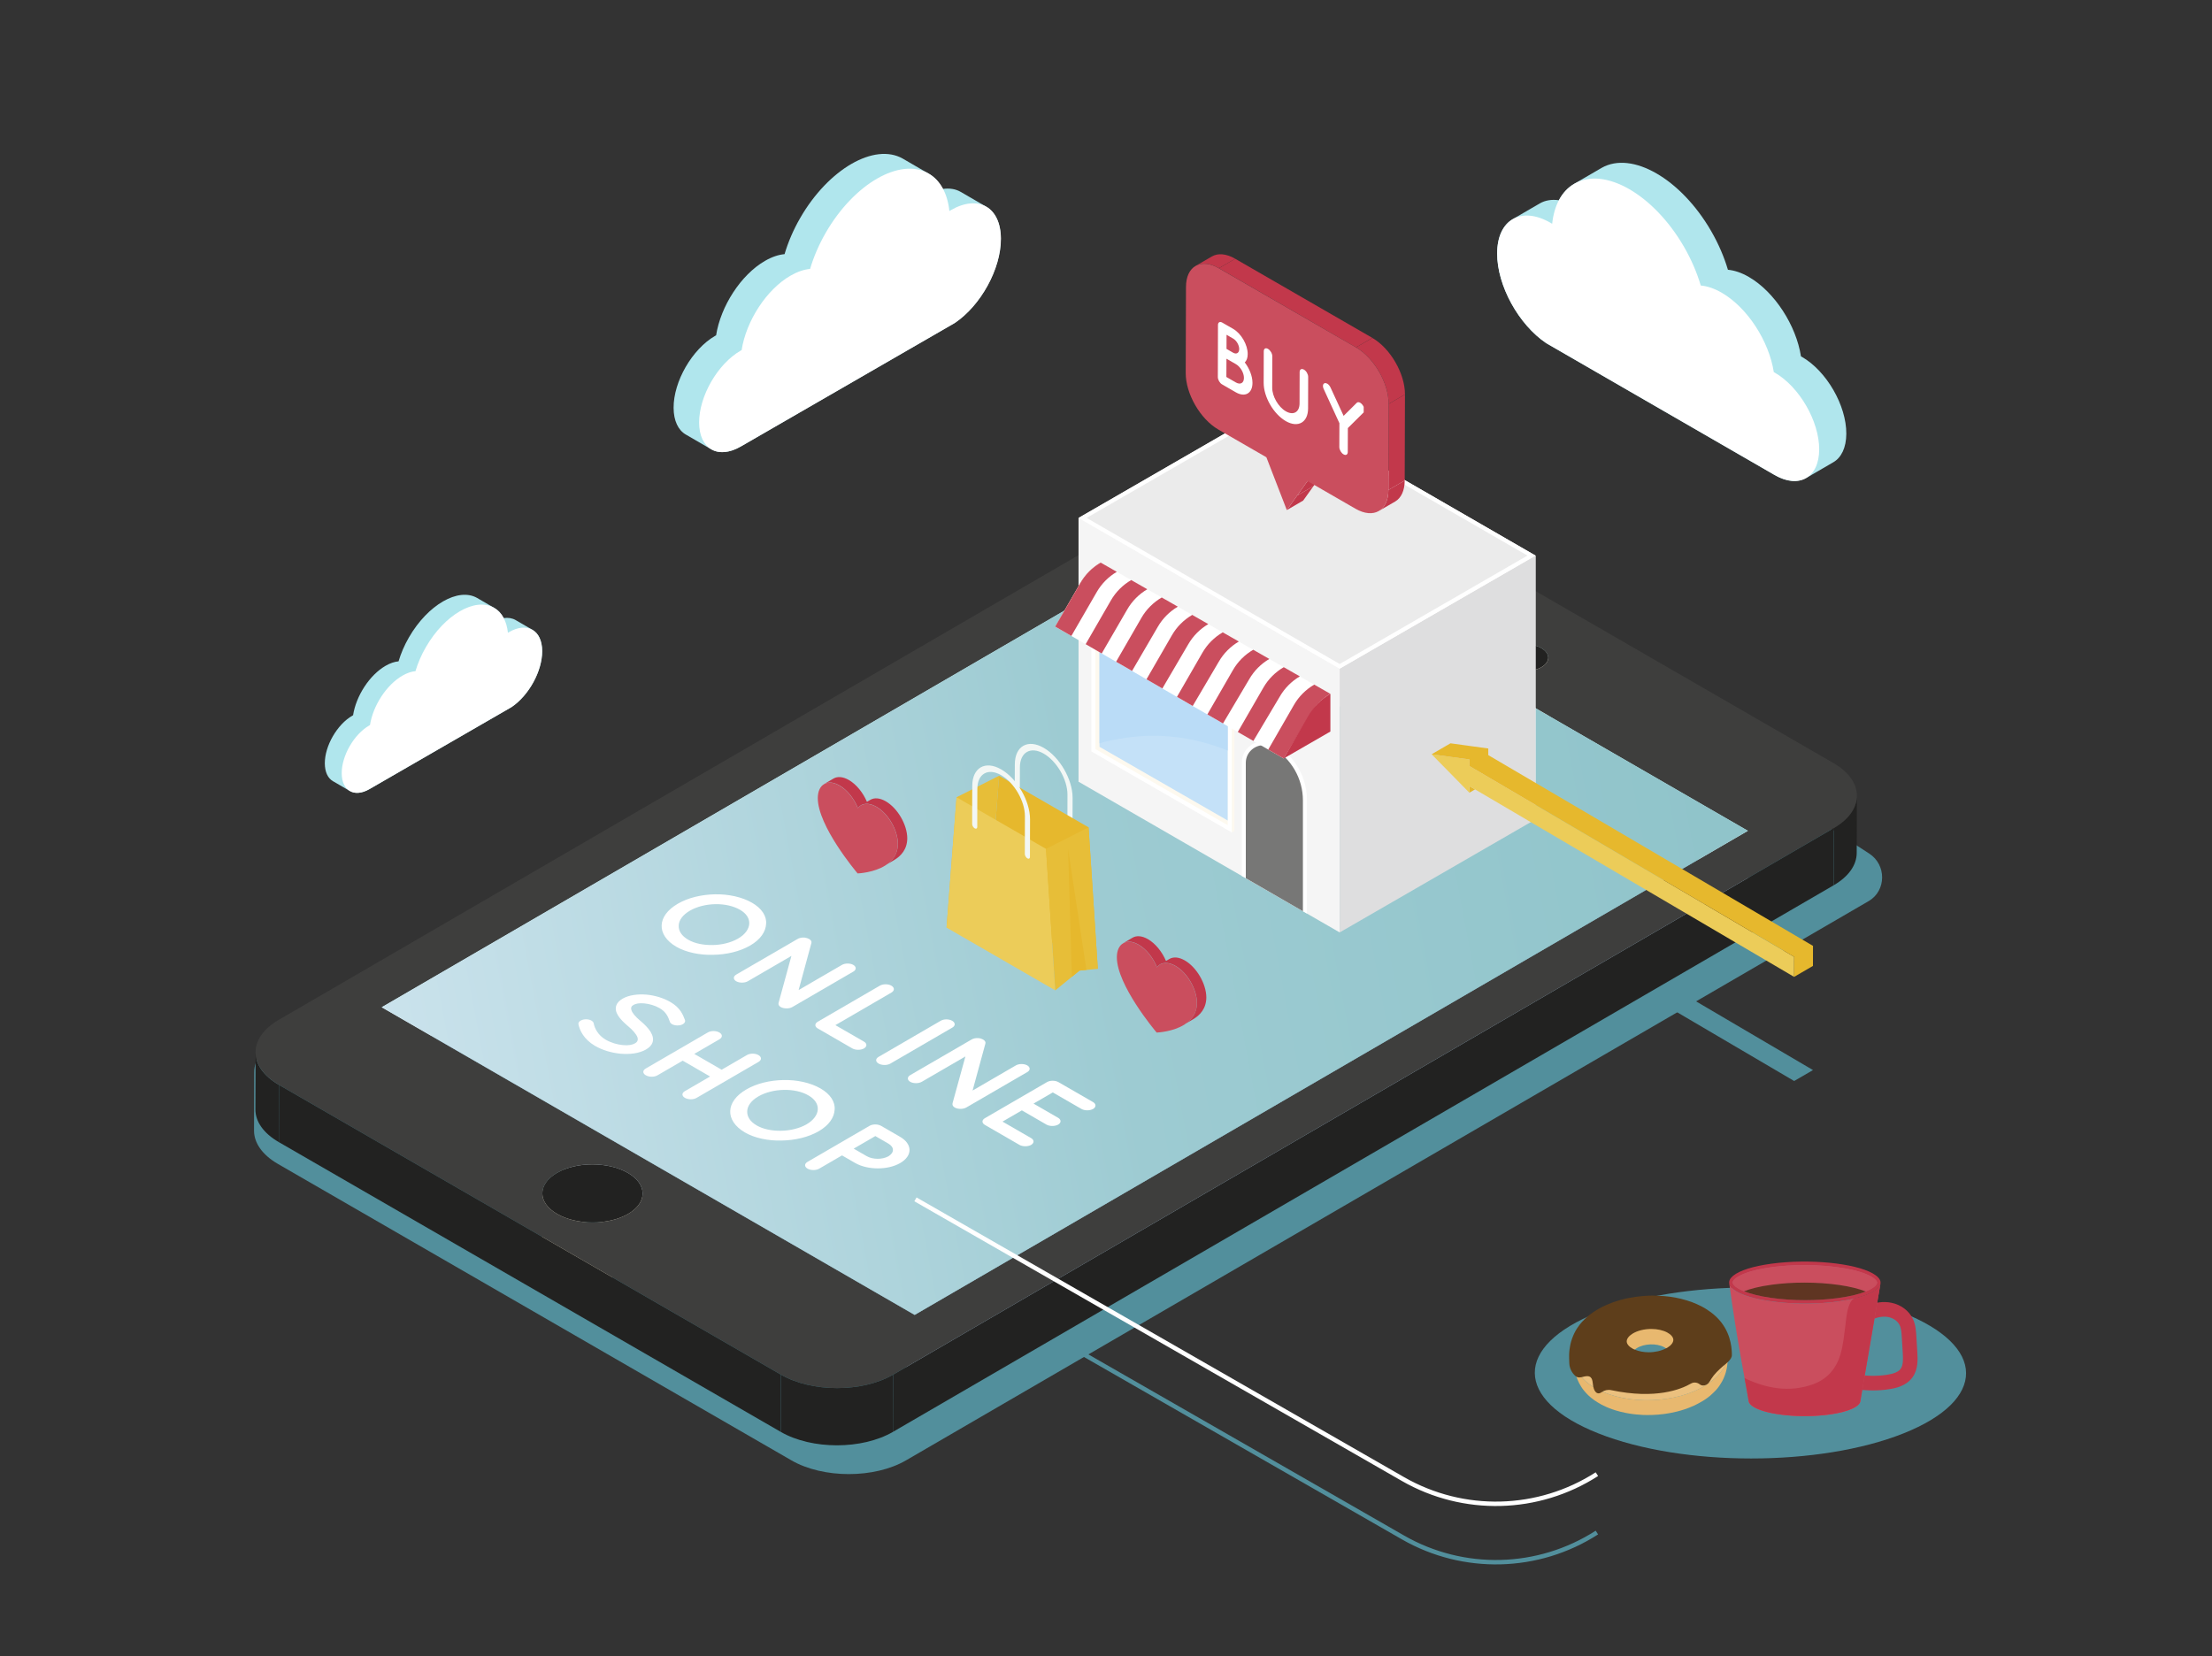 <?xml version="1.0" encoding="utf-8"?>
<!-- Generator: Adobe Illustrator 24.2.3, SVG Export Plug-In . SVG Version: 6.00 Build 0)  -->
<svg version="1.1" xmlns="http://www.w3.org/2000/svg" xmlns:xlink="http://www.w3.org/1999/xlink" x="0px" y="0px"
	 viewBox="0 0 500 374.48" style="enable-background:new 0 0 500 374.48;" xml:space="preserve">
<rect x="0" y="0" width="500" height="374.48" fill="#333333" stroke="none"/>
<style type="text/css">
	.st0{fill:#528F9C;}
	.st1{fill:#C2384B;}
	.st2{enable-background:new    ;}
	.st3{fill:#CC607C;}
	.st4{fill:#C45470;}
	.st5{fill:#CA4E5E;}
	.st6{fill:#5F3522;}
	.st7{fill:none;}
	.st8{fill:#E8B86F;}
	.st9{fill:#EBC07E;}
	.st10{fill:#5E3E1B;}
	.st11{fill:none;stroke:#528F9C;stroke-miterlimit:10;}
	.st12{fill:#B0E6ED;}
	.st13{fill:#FFFFFF;}
	.st14{fill:#FDF8EC;}
	.st15{fill:#FBF3D8;}
	.st16{fill:#222221;}
	.st17{fill:#B9DAF3;}
	.st18{fill:#3E3E3D;}
	.st19{fill:url(#SVGID_1_);}
	.st20{fill:#F2F7F5;}
	.st21{fill:#E7BE38;}
	.st22{fill:#E6B82D;}
	.st23{fill:#ECCC59;}
	.st24{fill:#FAF9FA;}
	.st25{fill:#FDFBFB;}
	.st26{fill:#F5F5F5;}
	.st27{fill:#DEDEDF;}
	.st28{fill:#EBEBEB;}
	.st29{fill:#FDF9EF;}
	.st30{fill:#C4E1F8;}
	.st31{fill:#BADCF7;}
	.st32{fill:#E8BEBA;}
	.st33{fill:#777776;}
	.st34{fill:#C63A30;}
	.st35{fill:none;stroke:#FFFFFF;stroke-miterlimit:10;}
</style>
<g id="OBJECTS">
	<g>
		<g>
			<g>
				<g>
					<path class="st0" d="M430.24,324.08c18.97-7.55,18.89-19.78-0.21-27.33c-19.1-7.55-49.97-7.55-68.94,0l0,0
						c-18.97,7.55-18.87,19.79,0.23,27.33l0,0C380.41,331.63,411.27,331.63,430.24,324.08L430.24,324.08z"/>
					<g>
						<g>
							<g>
								<path class="st1" d="M423.36,314.36c-1.37,0-2.74-0.11-4.1-0.34l0.54-3.26c2.21,0.37,4.45,0.39,6.66,0.07
									c1.64-0.24,2.68-0.68,3.17-1.37c0.58-0.81,0.55-2.14,0.47-3.55l-0.22-3.59c-0.06-0.96-0.12-1.95-0.47-2.7
									c-0.43-0.9-1.4-1.61-2.53-1.84c-1.1-0.23-2.39-0.04-3.64,0.52l-1.36-3.01c1.91-0.86,3.86-1.12,5.66-0.75
									c2.16,0.44,3.98,1.81,4.85,3.66c0.63,1.32,0.71,2.76,0.78,3.91l0.22,3.59c0.09,1.54,0.24,3.86-1.09,5.69
									c-1.39,1.93-3.73,2.47-5.37,2.7C425.75,314.28,424.56,314.36,423.36,314.36z"/>
							</g>
							<g>
								<g class="st2">
									<g>
										<path class="st3" d="M419.23,315.13c3.07,1.75,0.48,3.84-5.78,4.68c-6.26,0.84-13.83,0.11-16.9-1.63
											c-3.07-1.74-0.48-3.84,5.78-4.68C408.59,312.66,416.16,313.39,419.23,315.13z"/>
									</g>
									<g>
										<path class="st1" d="M423.33,287.91c4.16,2.36,0.65,5.2-7.83,6.34s-18.73,0.15-22.89-2.21c-4.16-2.36-0.65-5.2,7.83-6.34
											C408.93,284.56,419.18,285.55,423.33,287.91z"/>
										<path class="st4" d="M408.09,293.94c-6.4,0-12.33-1.01-15.09-2.58c-0.94-0.53-1.42-1.08-1.34-1.51
											c0.15-0.77,2.2-2.47,8.88-3.37c2.3-0.31,4.76-0.47,7.31-0.47c6.4,0,12.33,1.01,15.09,2.58c0.94,0.53,1.42,1.08,1.34,1.51
											c-0.15,0.77-2.2,2.47-8.89,3.37C413.1,293.79,410.64,293.94,408.09,293.94z"/>
										<g>
											<path class="st5" d="M407.86,289.98c5.58,0,10.8,0.77,13.87,2.01c1.78-0.71,2.47-1.44,2.56-1.88
												c0.08-0.43-0.41-0.98-1.34-1.51c-2.76-1.57-8.68-2.58-15.09-2.58c-2.55,0-5.01,0.16-7.31,0.47
												c-6.69,0.9-8.74,2.6-8.88,3.37c-0.08,0.43,0.41,0.98,1.34,1.51c0.35,0.2,0.76,0.39,1.22,0.58
												c1.38-0.55,3.41-1.1,6.33-1.49C402.85,290.14,405.31,289.98,407.86,289.98z"/>
											<path class="st6" d="M415.4,293.48c2.92-0.39,4.95-0.94,6.33-1.49c-3.08-1.24-8.29-2.01-13.87-2.01
												c-2.55,0-5.01,0.16-7.31,0.47c-2.92,0.39-4.95,0.94-6.33,1.49c3.08,1.24,8.29,2.01,13.87,2.01
												C410.64,293.94,413.1,293.79,415.4,293.48z"/>
										</g>
									</g>
									<g>
										<path class="st5" d="M395.26,316.73c-0.42-2.78-2.64-13.53-4.39-26.65c0.09,0.66,0.63,1.33,1.74,1.96
											c4.16,2.36,14.41,3.35,22.89,2.21c5.91-0.79,9.4-2.41,9.57-4.12l-4.56,26.64c-0.13,1.26-2.71,2.46-7.07,3.04
											c-6.26,0.84-13.83,0.11-16.9-1.63C395.72,317.72,395.31,317.22,395.26,316.73z"/>
									</g>
									<g>
										<path class="st1" d="M418.92,293.65c-1.44,1.2-1.58,4.51-1.8,6.12c-0.28,2.07-0.47,4.17-1.03,6.18
											c-0.91,3.32-2.94,5.79-6.21,6.99c-5.36,1.97-10.69,0.96-15.54-1.37c0.45,2.45,0.78,4.24,0.92,5.16
											c0.05,0.49,0.46,0.98,1.29,1.45c3.07,1.75,10.64,2.48,16.9,1.63c4.36-0.59,6.94-1.78,7.07-3.04l4.56-26.64
											C424.94,291.48,422.74,292.77,418.92,293.65z"/>
									</g>
								</g>
							</g>
						</g>
						<g>
							<g>
								<g>
									<path class="st7" d="M368.6,305.81c0,0,0.01,0,0.01,0.01c0-0.01,0-0.02-0.01-0.03C368.6,305.76,368.6,305.77,368.6,305.81z
										"/>
									<path class="st7" d="M369.95,304.81c-0.53,0.33-0.89,0.72-1.08,1.13c2.44,1.16,6.08,1.01,8.41-0.34
										c-0.21-0.38-0.59-0.73-1.13-1.02C374.41,303.65,371.63,303.76,369.95,304.81z"/>
									<path class="st8" d="M368.6,305.78c0,0.01,0,0.02,0.01,0.03c0.01,0,0.01,0.01,0.02,0.01c0.08,0.04,0.17,0.08,0.25,0.12
										c0.19-0.41,0.54-0.79,1.08-1.13c1.68-1.06,4.46-1.16,6.21-0.23c0.54,0.29,0.92,0.64,1.13,1.02
										c0.06-0.04,0.13-0.07,0.2-0.11c2.4-1.51,2.34-3.81-0.16-5.14c-2.5-1.33-6.46-1.18-8.86,0.33c-2.39,1.5-2.33,3.79,0.13,5.12
										C368.6,305.77,368.6,305.76,368.6,305.78z"/>
									<path class="st8" d="M363.04,318.07c1.06,0.47,1.98,0.75,2.15,0.8c0.69,0.2,1.23,0.36,2.29,0.57
										c1.27,0.25,2.38,0.35,2.39,0.35c1.38,0.11,1.79,0.14,2.45,0.13c0.37-0.01,0.86,0,1.23-0.02c0.37-0.01,0.86-0.05,1.23-0.07
										c0.37-0.02,0.86-0.09,1.23-0.13c0.24-0.03,2.44-0.28,4.78-1.07c0.59-0.2,1.32-0.46,2.25-0.89c0.6-0.28,1.37-0.72,1.94-1.05
										l0,0c0.84-0.52,1.38-0.97,1.56-1.12c0.41-0.34,0.91-0.84,1.29-1.23c0.26-0.26,0.56-0.66,0.77-0.96
										c0.23-0.33,0.51-0.79,0.71-1.15c0.42-0.76,0.78-1.79,0.91-2.42c0.11-0.5,0.2-0.9,0.26-1.58c0.06-0.63,0.05-1.05,0.04-1.59
										c0.03,0.65-0.06,1.3-0.24,1.95c0.19-0.65,0.27-1.3,0.24-1.95l-0.03-0.85c0.1,2.59-1.51,5.26-4.87,7.36
										c-6.66,4.18-17.68,4.59-24.59,0.91c-3.44-1.83-5.21-4.32-5.31-6.88l0.03,0.85c0.08,2,0.62,3.36,0.8,3.81
										c0.21,0.54,0.5,1.1,0.86,1.67c0.37,0.6,0.78,1.06,1.05,1.37c0.62,0.72,1.74,1.63,2.66,2.17
										C361.78,317.45,362.17,317.68,363.04,318.07z"/>
									<path class="st9" d="M384.14,309.04c5.95-3.73,5.77-9.43-0.4-12.71c-6.17-3.28-15.99-2.92-21.93,0.82
										c-5.94,3.73-5.77,9.42,0.4,12.71C368.37,313.13,378.2,312.77,384.14,309.04z M368.46,300.69c2.4-1.51,6.37-1.66,8.86-0.33
										c2.49,1.33,2.56,3.63,0.16,5.14c-0.06,0.04-0.13,0.07-0.2,0.11c-2.34,1.35-5.98,1.5-8.41,0.34
										c-0.08-0.04-0.17-0.08-0.25-0.12c-0.01,0-0.01-0.01-0.02-0.01c0,0-0.01,0-0.01-0.01
										C366.13,304.47,366.07,302.19,368.46,300.69z"/>
									<path class="st9" d="M361.04,314.07c6.91,3.68,17.92,3.27,24.59-0.91c3.36-2.11,4.97-4.77,4.87-7.36
										c-0.06-1.12-0.26-4.54-3.23-7.39c-0.8-0.77-1.41-1.17-2.12-1.63c-0.57-0.37-1.14-0.64-1.93-1.01
										c-1.21-0.57-3.28-1.18-4.45-1.38c-1.33-0.23-1.73-0.3-2.39-0.35c-0.37-0.03-0.85-0.08-1.22-0.09
										c-1.64-0.05-1.64-0.05-2.47-0.02c-1.46,0.05-3.7,0.26-6.05,0.91c-2.44,0.68-4,1.51-4.42,1.75
										c-0.54,0.31-1.27,0.72-1.76,1.1c-0.23,0.17-0.54,0.39-0.76,0.58c-0.4,0.36-0.94,0.84-1.3,1.25
										c-0.66,0.74-1.49,1.82-2.08,3.51c-0.29,0.84-0.42,1.55-0.51,2.19c-0.11,0.75-0.09,1.49-0.08,1.97
										C355.83,309.75,357.61,312.25,361.04,314.07z M361.81,297.15c5.95-3.73,15.77-4.1,21.93-0.82
										c6.16,3.28,6.34,8.97,0.4,12.71c-5.94,3.73-15.77,4.1-21.93,0.81C356.04,306.57,355.87,300.88,361.81,297.15z"/>
								</g>
							</g>
							<path class="st10" d="M391.46,305.74c-0.07-1.22-0.28-4.94-3.54-8.05c-0.87-0.83-1.55-1.27-2.27-1.74
								c-0.63-0.41-1.26-0.71-2.05-1.08c-1.33-0.63-3.48-1.25-4.7-1.46c-1.32-0.23-1.76-0.31-2.49-0.36l-0.37-0.03
								c-0.3-0.03-0.63-0.05-0.9-0.06c-0.93-0.03-1.34-0.04-1.67-0.04c-0.27,0-0.48,0.01-0.86,0.02c-1.52,0.06-3.84,0.27-6.28,0.95
								c-2.55,0.71-4.2,1.59-4.65,1.84c-0.56,0.32-1.32,0.75-1.87,1.17l-0.21,0.15c-0.21,0.16-0.44,0.32-0.61,0.48
								c-0.5,0.44-1.01,0.91-1.39,1.33c-0.72,0.81-1.63,1.99-2.27,3.84c-0.32,0.92-0.46,1.68-0.55,2.37
								c-0.12,0.84-0.1,1.65-0.09,2.16l0.03,0.85c0,0.07,0.01,0.15,0.01,0.22c0.06,1.09,0.59,2.12,1.41,2.82
								c0.82,0.7,1.79-0.04,2.7,0.01c1.26,0.07,1.11,1.38,1.29,2.31c0.12,0.65,0.54,1.74,1.38,1.56c0.19-0.04,0.35-0.13,0.51-0.24
								c0.63-0.45,1.4-0.63,2.16-0.47c10.1,2.14,15.82-0.2,18.03-1.48c0.64-0.38,1.44-0.29,2.02,0.18c0,0,0,0,0.01,0.01
								c0.6,0.47,1.5,0.21,1.96-0.32c0.24-0.27,0.41-0.6,0.6-0.91c0.7-1.12,1.67-2.03,2.66-2.89c0.67-0.57,2.06-1.54,2.01-2.54
								C391.48,306.35,391.46,305.76,391.46,305.74z M368.99,301.54c1.1-0.69,2.66-1.08,4.27-1.08c1.36,0,2.63,0.28,3.59,0.79
								c0.86,0.46,1.37,1.06,1.39,1.64c0.02,0.59-0.45,1.24-1.28,1.76l-0.17,0.1c-0.07,0.04-0.15,0.07-0.22,0.1
								c-1.06,0.56-2.45,0.88-3.89,0.88c-1.16,0-2.26-0.22-3.16-0.6c-0.07-0.03-0.15-0.05-0.22-0.09l-0.19-0.09l-0.05-0.03
								c-0.85-0.46-1.34-1.05-1.36-1.63C367.69,302.7,368.16,302.06,368.99,301.54z"/>
						</g>
					</g>
				</g>
				<g>
					<g>
						<path class="st0" d="M280.28,108.53L62.79,234.92c-3.56,2.07-5.33,4.77-5.33,7.48c0-0.01,0-0.02,0-0.03l-0.04,13.23
							c-0.01,2.73,1.8,5.47,5.42,7.56l116.04,67c7.18,4.15,18.8,4.15,25.93,0L422.3,203.78c0.04-0.02,0.07-0.04,0.11-0.06
							c4.01-2.37,4.02-8.19,0.12-10.73C397.26,176.53,286.6,104.86,280.28,108.53z"/>
						<g>
							<polygon class="st0" points="336.41,198.79 336.41,197.3 332.14,196.72 327.87,196.13 323.6,198.61 327.88,199.19 
								332.15,199.78 332.15,201.27 405.55,244.4 409.81,241.93 							"/>
						</g>
						<path class="st11" d="M206.93,284.36l110.21,63.24c13.67,7.84,30.57,7.41,43.82-1.11v0"/>
					</g>
					<g>
						<g>
							<g>
								<path class="st12" d="M407.33,80.7c-0.08-0.05-0.16-0.08-0.24-0.13c-1.08-6.98-5.95-14.59-11.79-17.96
									c-1.67-0.97-3.27-1.49-4.72-1.62c-0.85-2.87-2.11-5.84-3.79-8.75c-3.41-5.9-7.88-10.45-12.36-13.03
									c-4.48-2.59-8.96-3.21-12.39-1.26l-6.14,3.57c-1.5,0.86-2.67,2.14-3.52,3.75c-1.63-0.23-3.1,0.01-4.31,0.71l-6.14,3.57
									c0.01,0,0.01-0.01,0.02-0.01c-2.18,1.25-3.53,3.93-3.54,7.75c-0.02,7.3,4.87,16.11,11.1,20.3l51.6,29.79
									c2.97,1.71,5.63,1.76,7.48,0.47c-0.11,0.08-0.21,0.16-0.33,0.23l6.14-3.57c1.81-1.05,2.93-3.28,2.94-6.46
									C417.37,91.68,412.88,83.9,407.33,80.7z"/>
								<path class="st13" d="M368.29,42.77c4.48,2.59,8.95,7.13,12.36,13.03c1.68,2.91,2.94,5.88,3.79,8.75
									c1.45,0.13,3.05,0.66,4.72,1.62c5.85,3.38,10.71,10.98,11.79,17.96c0.08,0.05,0.16,0.08,0.24,0.13
									c5.55,3.21,10.04,10.98,10.02,17.36c-0.02,6.39-4.54,8.96-10.09,5.76l-51.6-29.79c-6.23-4.2-11.12-13-11.1-20.3
									c0.02-7.66,5.44-10.75,12.1-6.9c0.11,0.06,0.22,0.15,0.33,0.21c0.44-4.13,2.12-7.42,5.05-9.08
									C359.33,39.56,363.81,40.19,368.29,42.77z"/>
							</g>
							<g>
								<path class="st12" d="M79.66,161.79c0.05-0.03,0.1-0.05,0.15-0.08c0.67-4.35,3.7-9.08,7.34-11.18
									c1.04-0.6,2.04-0.93,2.94-1.01c0.53-1.79,1.31-3.63,2.36-5.44c2.12-3.67,4.9-6.5,7.69-8.11c2.79-1.61,5.58-2,7.71-0.78
									l3.82,2.22c0.94,0.53,1.66,1.33,2.19,2.33c1.01-0.14,1.93,0.01,2.68,0.44l3.82,2.22c0,0-0.01,0-0.01-0.01
									c1.36,0.78,2.2,2.45,2.2,4.82c0.01,4.54-3.03,10.02-6.91,12.64L83.52,178.4c-1.85,1.07-3.5,1.1-4.65,0.29
									c0.07,0.05,0.13,0.1,0.2,0.14l-3.82-2.22c-1.12-0.65-1.82-2.04-1.83-4.02C73.41,168.63,76.2,163.79,79.66,161.79z"/>
								<path class="st13" d="M103.96,138.19c-2.79,1.61-5.57,4.44-7.69,8.11c-1.05,1.81-1.83,3.66-2.36,5.44
									c-0.9,0.08-1.9,0.41-2.94,1.01c-3.64,2.1-6.67,6.83-7.34,11.18c-0.05,0.03-0.1,0.05-0.15,0.08
									c-3.46,1.99-6.25,6.84-6.24,10.81c0.01,3.97,2.82,5.58,6.28,3.58l32.12-18.54c3.88-2.61,6.92-8.09,6.91-12.64
									c-0.01-4.77-3.39-6.69-7.53-4.29c-0.07,0.04-0.14,0.09-0.21,0.13c-0.27-2.57-1.32-4.61-3.14-5.65
									C109.53,136.19,106.74,136.58,103.96,138.19z"/>
							</g>
							<g>
								<path class="st12" d="M161.65,75.93c0.08-0.05,0.15-0.07,0.22-0.12c1.02-6.54,5.57-13.67,11.05-16.83
									c1.57-0.91,3.07-1.4,4.42-1.52c0.8-2.69,1.97-5.47,3.55-8.2c3.19-5.53,7.39-9.79,11.58-12.21c4.2-2.42,8.4-3.01,11.61-1.18
									l5.75,3.34c1.41,0.8,2.5,2.01,3.3,3.51c1.53-0.22,2.9,0.01,4.04,0.67l5.75,3.34c-0.01,0-0.01-0.01-0.02-0.01
									c2.04,1.17,3.31,3.69,3.32,7.26c0.02,6.84-4.57,15.09-10.4,19.03l-48.36,27.92c-2.78,1.61-5.28,1.65-7.01,0.44
									c0.1,0.07,0.2,0.15,0.31,0.21l-5.75-3.34c-1.69-0.98-2.74-3.08-2.75-6.05C152.24,86.23,156.45,78.94,161.65,75.93z"/>
								<path class="st13" d="M198.24,40.39c-4.2,2.42-8.39,6.69-11.58,12.21c-1.57,2.73-2.75,5.51-3.55,8.2
									c-1.36,0.12-2.85,0.62-4.42,1.52c-5.48,3.16-10.04,10.29-11.05,16.83c-0.08,0.05-0.15,0.07-0.22,0.12
									c-5.2,3-9.41,10.29-9.39,16.27c0.02,5.98,4.25,8.4,9.46,5.39l48.36-27.92c5.84-3.93,10.42-12.19,10.4-19.03
									c-0.02-7.18-5.1-10.07-11.34-6.46c-0.1,0.06-0.21,0.14-0.31,0.2c-0.41-3.87-1.98-6.95-4.73-8.51
									C206.64,37.38,202.44,37.97,198.24,40.39z"/>
							</g>
						</g>
						<g>
							<g>
								<g>
									<g class="st2">
										<g>
											<path class="st14" d="M340.95,146.52c-0.01,3.28-0.02,6.55-0.03,9.83C340.94,153.07,340.94,149.8,340.95,146.52
												L340.95,146.52z"/>
										</g>
										<g>
											<path class="st14" d="M340.92,159.46c-1.02,0.59-1.53,1.37-1.53,2.14l0.04-12.94c0-0.78,0.51-1.55,1.53-2.14
												C340.94,150.83,340.93,155.15,340.92,159.46c0.01-4.32,0.04-8.63,0.04-12.94c2.05-1.19,5.39-1.19,7.45,0l-0.04,12.94
												C346.3,158.27,342.97,158.27,340.92,159.46z"/>
										</g>
										<g>
											<path class="st14" d="M349.93,161.64c0-0.79-0.52-1.57-1.56-2.18l0.04-12.94c1.04,0.6,1.56,1.39,1.56,2.18
												C349.95,152.58,349.94,157.75,349.93,161.64z"/>
										</g>
										<g>
											<path class="st15" d="M349.97,148.7l-0.04,12.94c0,0.78-0.51,1.55-1.53,2.14c-2.05,1.19-5.39,1.19-7.46,0
												c-1.04-0.6-1.56-1.39-1.56-2.17l0.04-12.94c0,0.79,0.52,1.57,1.56,2.17c2.07,1.19,5.4,1.19,7.46,0
												C349.45,150.25,349.96,149.47,349.97,148.7z"/>
										</g>
										<g>
											<path class="st16" d="M348.41,146.52c2.07,1.19,2.08,3.12,0.02,4.32c-2.05,1.19-5.39,1.19-7.46,0
												c-2.07-1.19-2.08-3.12-0.02-4.32C343.01,145.33,346.34,145.33,348.41,146.52z"/>
										</g>
										<g>
											<path class="st16" d="M419.73,179.92l-0.04,12.94c-0.01,2.64-1.74,5.28-5.21,7.29l0.04-12.94
												C417.99,185.2,419.72,182.56,419.73,179.92z"/>
										</g>
										<g>
											<polygon class="st14" points="395.1,187.83 395.06,200.76 274.58,131.2 274.62,118.27 											"/>
										</g>
										<g>
											<polygon class="st14" points="274.62,118.27 274.58,131.2 86.23,240.66 86.27,227.72 											"/>
										</g>
										<g>
											<path class="st16" d="M57.73,250.83l0.04-12.94c-0.01,2.67,1.76,5.35,5.3,7.39l-0.04,12.94
												C59.49,256.18,57.72,253.5,57.73,250.83z"/>
										</g>
										<g>
											<polygon class="st17" points="206.75,297.28 206.71,310.22 86.23,240.66 86.27,227.72 											"/>
										</g>
										<g>
											<path class="st14" d="M125.84,278.11c-2.19,1.27-3.29,2.94-3.29,4.61l0.04-12.94c0.01-1.67,1.1-3.34,3.29-4.61
												C125.86,269.48,125.85,273.79,125.84,278.11c0.01-4.32,0.03-8.63,0.04-12.94c4.41-2.56,11.6-2.56,16.04,0
												c-0.01,4.31-0.02,8.63-0.03,12.94c0.01-4.31,0.02-8.62,0.04-12.94c2.23,1.29,3.35,2.99,3.34,4.68l-0.04,12.94
												c0.01-1.69-1.11-3.39-3.34-4.68C137.44,275.55,130.25,275.55,125.84,278.11z"/>
										</g>
										<g>
											<path class="st15" d="M145.26,269.85l-0.04,12.94c0,1.67-1.1,3.34-3.29,4.61c-4.41,2.56-11.6,2.56-16.04,0
												c-2.23-1.29-3.35-2.99-3.34-4.68l0.04-12.94c0,1.69,1.11,3.39,3.34,4.68c4.44,2.56,11.63,2.56,16.04,0
												C144.16,273.19,145.26,271.52,145.26,269.85z"/>
										</g>
										<g>
											<polygon class="st17" points="395.1,187.83 395.06,200.77 206.71,310.22 206.75,297.28 											"/>
										</g>
										<g>
											<path class="st18" d="M414.44,172.52c7.02,4.05,7.06,10.63,0.08,14.69L201.88,310.79c-6.98,4.05-18.33,4.05-25.36,0
												L63.06,245.28c-7.03-4.06-7.06-10.63-0.08-14.69l212.64-123.58c6.98-4.06,18.32-4.06,25.36,0L414.44,172.52z
												 M206.75,297.28L395.1,187.83l-120.48-69.56L86.27,227.72L206.75,297.28 M125.93,274.46c4.44,2.56,11.63,2.56,16.04,0
												c4.41-2.56,4.39-6.73-0.05-9.29c-4.44-2.56-11.63-2.56-16.04,0C121.47,267.73,121.49,271.9,125.93,274.46 M348.41,146.52
												c-2.07-1.19-5.4-1.19-7.46,0c-2.05,1.19-2.04,3.12,0.02,4.32c2.07,1.19,5.4,1.19,7.46,0
												C350.49,149.65,350.48,147.71,348.41,146.52"/>
										</g>
										<g>
											<path class="st16" d="M141.92,265.17c4.44,2.56,4.46,6.73,0.05,9.29s-11.6,2.56-16.04,0c-4.44-2.56-4.46-6.73-0.05-9.29
												C130.29,262.61,137.48,262.61,141.92,265.17z"/>
										</g>
										<g>
											<linearGradient id="SVGID_1_" gradientUnits="userSpaceOnUse" x1="56.609" y1="242.419" x2="407.275" y2="176.419">
												<stop  offset="0" style="stop-color:#FFFFFF"/>
												<stop  offset="0" style="stop-color:#D3E7F1"/>
												<stop  offset="0.547" style="stop-color:#9DCBD2"/>
												<stop  offset="1" style="stop-color:#8EC3C9"/>
											</linearGradient>
											<polygon class="st19" points="395.1,187.83 206.75,297.28 86.27,227.72 274.62,118.27 											"/>
										</g>
										<g>
											<polygon class="st16" points="414.52,187.21 414.48,200.15 201.84,323.73 201.88,310.79 											"/>
										</g>
										<g>
											<polygon class="st16" points="176.52,310.79 176.48,323.73 63.03,258.22 63.06,245.28 											"/>
										</g>
										<g>
											<path class="st16" d="M201.88,310.79l-0.04,12.94c-6.98,4.05-18.33,4.05-25.36,0l0.04-12.94
												C183.54,314.84,194.9,314.84,201.88,310.79z"/>
										</g>
									</g>
								</g>
								<g>
									<path class="st7" d="M153.42,209.25c-0.06,1.21,0.64,2.35,2.16,3.23c1.44,0.83,3.42,1.23,5.49,1.19
										c2-0.03,4.15-0.52,5.76-1.46c1.61-0.94,2.47-2.18,2.53-3.35c0.07-1.2-0.66-2.33-2.09-3.16c-1.53-0.88-3.48-1.3-5.56-1.26
										c-2.04,0.03-4.17,0.54-5.78,1.48C154.31,206.85,153.44,208.08,153.42,209.25z"/>
									<path class="st7" d="M171.08,254.46c1.44,0.83,3.42,1.23,5.49,1.19c2.01-0.03,4.15-0.53,5.76-1.46
										c1.62-0.94,2.47-2.18,2.53-3.36c0.07-1.2-0.66-2.33-2.09-3.16c-1.53-0.88-3.48-1.3-5.56-1.26
										c-2.05,0.03-4.17,0.54-5.79,1.48c-1.61,0.94-2.48,2.17-2.51,3.34C168.85,252.43,169.54,253.58,171.08,254.46z"/>
									<path class="st7" d="M200.8,258.55l-2.94-1.7l-4.89,2.84l2.94,1.7c1.39,0.8,3.56,0.79,4.91,0.03
										C202.17,260.6,202.19,259.35,200.8,258.55z"/>
									<path class="st13" d="M153.2,204.33c-2.35,1.37-3.58,3.11-3.64,4.86c-0.09,1.74,1.03,3.54,3.32,4.86
										c2.2,1.27,5.31,1.91,8.26,1.82c3.02-0.04,6.07-0.73,8.43-2.1c2.35-1.37,3.51-3.12,3.6-4.89c0.16-1.73-0.97-3.51-3.18-4.78
										c-2.29-1.32-5.38-1.97-8.4-1.91C158.53,202.26,155.55,202.96,153.2,204.33z M167.27,205.69c1.44,0.83,2.16,1.96,2.09,3.16
										c-0.06,1.17-0.92,2.42-2.53,3.35c-1.62,0.94-3.76,1.44-5.76,1.46c-2.07,0.04-4.06-0.36-5.49-1.19
										c-1.53-0.88-2.23-2.03-2.16-3.23c0.02-1.17,0.9-2.4,2.51-3.34c1.61-0.94,3.73-1.45,5.78-1.48
										C163.79,204.39,165.74,204.81,167.27,205.69z"/>
									<path class="st13" d="M175.97,226.84c-0.04,0.31,0.12,0.62,0.51,0.84c0.72,0.41,1.91,0.41,2.62,0l13.81-8.03
										c0.69-0.4,0.68-1.09-0.03-1.5c-0.72-0.42-1.88-0.4-2.57,0l-9.79,5.69l2.89-10.64c0.1-0.34-0.11-0.67-0.52-0.91
										c-0.27-0.15-0.62-0.26-1.01-0.31c-0.62-0.06-1.25,0.08-1.62,0.33l-0.03,0.01l-13.81,8.02c-0.71,0.41-0.73,1.09,0.01,1.52
										c0.7,0.4,1.89,0.4,2.6-0.01l9.86-5.73L176,226.7L175.97,226.84z"/>
									<path class="st13" d="M201.49,222.85c-0.74-0.43-1.91-0.41-2.62,0L184.84,231c-0.71,0.41-0.73,1.09,0.01,1.52l0.03,0.01
										l0.04,0.03l7.75,4.48c0.7,0.4,1.91,0.41,2.62,0c0.74-0.43,0.71-1.13,0.02-1.53l-6.48-3.74l12.69-7.38
										C202.23,223.97,202.23,223.28,201.49,222.85z"/>
									<path class="st13" d="M198.6,240.46c0.71,0.41,1.91,0.44,2.65,0.01l14.02-8.15c0.74-0.43,0.68-1.12-0.03-1.53
										c-0.74-0.43-1.89-0.43-2.62,0l-14.02,8.15C197.86,239.37,197.86,240.03,198.6,240.46z"/>
									<path class="st13" d="M215.3,249.55c-0.05,0.3,0.12,0.62,0.5,0.84c0.72,0.42,1.91,0.41,2.62,0l13.81-8.02
										c0.69-0.4,0.69-1.09-0.03-1.5c-0.72-0.41-1.88-0.4-2.57,0l-9.79,5.69l2.9-10.63c0.1-0.34-0.11-0.67-0.52-0.91
										c-0.27-0.15-0.62-0.27-1.02-0.31c-0.62-0.06-1.24,0.08-1.61,0.33l-0.03,0.01l-13.81,8.02c-0.71,0.41-0.73,1.09,0.01,1.52
										c0.69,0.4,1.89,0.4,2.6-0.01l9.86-5.73l-2.9,10.55L215.3,249.55z"/>
									<path class="st13" d="M247.08,249.17l-7.75-4.47l-0.04-0.03l-0.03-0.01c-0.74-0.43-1.89-0.43-2.62,0l-14.02,8.15
										c-0.71,0.41-0.73,1.09,0.01,1.52h0.05l0.02,0.04l7.75,4.48c0.7,0.4,1.91,0.41,2.62,0c0.74-0.43,0.71-1.13,0.02-1.53
										l-6.48-3.74l4.37-2.54l5.57,3.22c0.72,0.41,1.91,0.41,2.65-0.01c0.69-0.4,0.71-1.11-0.01-1.52l-5.57-3.22l4.35-2.53
										l6.48,3.74c0.7,0.4,1.91,0.42,2.65-0.01h0C247.82,250.26,247.77,249.57,247.08,249.17z"/>
									<path class="st13" d="M134.5,236.46c1.7,0.98,3.75,1.58,5.78,1.77c2.05,0.19,4.22-0.07,5.74-0.95
										c0.74-0.43,1.24-0.96,1.44-1.5c0.33-0.83,0.09-1.68-0.42-2.53c-0.51-0.81-1.32-1.64-2.31-2.48l-0.05-0.03
										c-1.05-0.88-1.75-1.73-1.94-2.33c-0.1-0.31-0.1-0.56-0.02-0.73c0.07-0.18,0.21-0.32,0.49-0.49
										c0.49-0.29,1.29-0.44,2.41-0.34c1.12,0.1,2.41,0.46,3.48,1.08c1.46,0.84,1.93,1.94,2.33,3.11c0.07,0.2,0.24,0.37,0.47,0.51
										c0.4,0.23,0.99,0.34,1.58,0.27c0.94-0.1,1.52-0.64,1.36-1.18c-0.44-1.16-1.02-2.79-3.32-4.11
										c-1.55-0.9-3.46-1.48-5.39-1.66c-1.91-0.16-3.96,0.08-5.39,0.91c-0.72,0.42-1.19,0.91-1.4,1.46
										c-0.31,0.79-0.11,1.59,0.37,2.36c0.48,0.77,1.25,1.54,2.16,2.32l0.05,0.03c1.15,0.97,1.92,1.88,2.16,2.54
										c0.12,0.35,0.1,0.61,0.01,0.83c-0.1,0.22-0.25,0.39-0.55,0.56c-0.6,0.35-1.5,0.52-2.74,0.4c-1.24-0.11-2.68-0.52-3.87-1.21
										c-0.02-0.01-0.04-0.02-0.06-0.04c-1.68-0.97-2.48-2.58-2.67-3.67c-0.04-0.24-0.23-0.45-0.51-0.62
										c-0.36-0.21-0.87-0.32-1.4-0.29c-0.93,0.07-1.65,0.56-1.54,1.12C131.04,232.95,131.94,234.95,134.5,236.46z"/>
									<path class="st13" d="M157.45,248.22l14.02-8.15c0.74-0.43,0.71-1.11-0.03-1.53c-0.74-0.43-1.89-0.43-2.62,0l-5.7,3.31
										l-6.19-3.58l5.7-3.31c0.74-0.43,0.71-1.11-0.03-1.53c-0.74-0.43-1.89-0.43-2.62,0l-14.02,8.15
										c-0.74,0.43-0.73,1.09,0.01,1.52s1.91,0.45,2.65,0.01l5.7-3.31l6.19,3.58l-5.7,3.31c-0.74,0.43-0.73,1.09,0.01,1.52l0,0
										C155.55,248.63,156.71,248.65,157.45,248.22z"/>
									<path class="st13" d="M176.63,257.86c3.03-0.04,6.08-0.74,8.43-2.1c2.35-1.37,3.51-3.12,3.6-4.89
										c0.16-1.73-0.97-3.51-3.18-4.78c-2.29-1.32-5.37-1.98-8.4-1.91c-3.05,0.06-6.03,0.76-8.38,2.13
										c-2.35,1.36-3.58,3.11-3.64,4.86c-0.08,1.74,1.03,3.53,3.32,4.86l0,0C170.57,257.31,173.67,257.94,176.63,257.86z
										 M171.41,247.89c1.62-0.94,3.74-1.45,5.79-1.48c2.08-0.04,4.03,0.37,5.56,1.26c1.44,0.83,2.16,1.96,2.09,3.16
										c-0.06,1.18-0.92,2.42-2.53,3.36c-1.61,0.94-3.75,1.43-5.76,1.46c-2.07,0.04-4.05-0.36-5.49-1.19
										c-1.53-0.88-2.23-2.03-2.17-3.23C168.93,250.06,169.8,248.82,171.41,247.89z"/>
									<path class="st13" d="M203.44,257.01l-4.26-2.46l-0.02-0.01c-0.72-0.42-1.89-0.43-2.62,0l-14.02,8.15
										c-0.72,0.42-0.71,1.1,0.01,1.52l0,0c0.74,0.43,1.92,0.43,2.64,0.01l5.16-3l2.94,1.7c2.85,1.64,7.42,1.65,10.21,0.03
										C206.31,261.31,206.29,258.66,203.44,257.01z M200.82,261.42c-1.36,0.76-3.52,0.77-4.91-0.03l-2.94-1.7l4.89-2.84l2.94,1.7
										C202.19,259.35,202.17,260.6,200.82,261.42z"/>
								</g>
							</g>
							<g>
								<g>
									<g>
										<g>
											<path class="st7" d="M263.73,217.72c0.02,0,0.04,0,0.05,0C263.77,217.72,263.75,217.72,263.73,217.72z"/>
											<path class="st7" d="M264.18,217.79c0.03,0.01,0.06,0.01,0.1,0.02C264.24,217.8,264.21,217.79,264.18,217.79z"/>
											<path class="st7" d="M256.68,213.24c0.06,0.02,0.11,0.04,0.17,0.07C256.79,213.28,256.73,213.27,256.68,213.24z"/>
											<path class="st7" d="M263.31,217.72c0.03,0,0.06,0,0.08,0C263.37,217.72,263.34,217.72,263.31,217.72z"/>
											<path class="st7" d="M264.66,217.92c0.01,0,0.02,0.01,0.04,0.01C264.69,217.92,264.67,217.92,264.66,217.92z"/>
											<path class="st7" d="M265.13,218.1c0.03,0.02,0.07,0.03,0.11,0.05C265.2,218.13,265.16,218.11,265.13,218.1z"/>
											<path class="st7" d="M270.53,226.78c0,0.18-0.01,0.35-0.02,0.51C270.52,227.13,270.53,226.96,270.53,226.78z"/>
											<path class="st7" d="M254.08,213.14c0.05-0.02,0.11-0.05,0.16-0.08C254.18,213.08,254.13,213.11,254.08,213.14z"/>
											<path class="st7" d="M254.44,213c0.06-0.02,0.11-0.04,0.17-0.05C254.56,212.97,254.5,212.99,254.44,213z"/>
											<path class="st7" d="M256.17,213.06c0.06,0.02,0.13,0.03,0.19,0.05C256.3,213.09,256.24,213.08,256.17,213.06z"/>
											<path class="st7" d="M255.26,212.91c0.06,0,0.12,0,0.19,0C255.38,212.91,255.32,212.91,255.26,212.91z"/>
											<path class="st7" d="M254.84,212.93c0.06-0.01,0.12-0.02,0.18-0.02C254.96,212.91,254.9,212.92,254.84,212.93z"/>
											<path class="st7" d="M255.7,212.95c0.06,0.01,0.13,0.02,0.19,0.03C255.83,212.97,255.77,212.96,255.7,212.95z"/>
											<path class="st7" d="M268.12,231.35c-0.11,0.08-0.23,0.16-0.34,0.23C267.89,231.5,268.01,231.43,268.12,231.35z"/>
											<path class="st7" d="M268.45,231.09c-0.08,0.06-0.16,0.12-0.24,0.18C268.3,231.21,268.37,231.15,268.45,231.09z"/>
											<path class="st7" d="M268.78,230.8c-0.07,0.07-0.14,0.13-0.22,0.19C268.64,230.93,268.71,230.87,268.78,230.8z"/>
											<path class="st7" d="M270.49,227.45c-0.01,0.11-0.03,0.23-0.05,0.34C270.46,227.68,270.47,227.56,270.49,227.45z"/>
											<path class="st7" d="M269.44,230.09c-0.09,0.11-0.17,0.22-0.27,0.32C269.26,230.31,269.35,230.2,269.44,230.09z"/>
											<path class="st7" d="M269.15,230.43c-0.09,0.1-0.18,0.19-0.27,0.28C268.97,230.62,269.06,230.53,269.15,230.43z"/>
											<path class="st7" d="M270.14,228.85c-0.05,0.13-0.11,0.26-0.17,0.38C270.03,229.11,270.09,228.98,270.14,228.85z"/>
											<path class="st7" d="M269.91,229.35c-0.05,0.09-0.1,0.18-0.15,0.26C269.81,229.53,269.86,229.44,269.91,229.35z"/>
											<path class="st7" d="M270.3,228.41c-0.04,0.15-0.09,0.29-0.14,0.43C270.21,228.7,270.25,228.55,270.3,228.41z"/>
											<path class="st7" d="M269.68,229.74c-0.05,0.08-0.11,0.17-0.17,0.25C269.57,229.91,269.63,229.82,269.68,229.74z"/>
											<path class="st7" d="M270.41,227.95c-0.02,0.11-0.05,0.22-0.08,0.32C270.36,228.17,270.39,228.06,270.41,227.95z"/>
											<path class="st5" d="M268.12,231.35c0.03-0.02,0.07-0.05,0.1-0.07c0.08-0.06,0.16-0.12,0.24-0.18
												c0.04-0.03,0.07-0.06,0.11-0.09c0.07-0.06,0.15-0.13,0.22-0.19c0.03-0.03,0.07-0.06,0.1-0.09
												c0.09-0.09,0.18-0.18,0.27-0.28c0.01-0.01,0.01-0.01,0.02-0.02c0.09-0.1,0.18-0.21,0.27-0.32
												c0.03-0.03,0.05-0.07,0.07-0.1c0.06-0.08,0.12-0.16,0.17-0.25c0.03-0.04,0.05-0.08,0.08-0.13
												c0.05-0.08,0.1-0.17,0.15-0.26c0.02-0.04,0.04-0.08,0.06-0.12c0.06-0.12,0.12-0.25,0.17-0.38c0-0.01,0-0.01,0.01-0.02
												c0.05-0.14,0.1-0.28,0.14-0.43c0.01-0.04,0.02-0.09,0.04-0.14c0.03-0.1,0.05-0.21,0.08-0.32
												c0.01-0.05,0.02-0.11,0.03-0.16c0.02-0.11,0.03-0.22,0.05-0.34c0.01-0.05,0.01-0.1,0.02-0.15
												c0.01-0.17,0.02-0.34,0.02-0.51c0.01-3.09-2.16-6.85-4.85-8.4c-0.15-0.09-0.3-0.16-0.45-0.23
												c-0.04-0.02-0.07-0.03-0.11-0.05c-0.14-0.06-0.29-0.12-0.43-0.17c-0.01,0-0.02-0.01-0.04-0.01
												c-0.13-0.04-0.26-0.08-0.39-0.11c-0.03-0.01-0.06-0.02-0.1-0.02c-0.13-0.03-0.27-0.05-0.39-0.06c-0.02,0-0.04,0-0.05,0
												c-0.11-0.01-0.23-0.01-0.34-0.01c-0.03,0-0.06,0-0.08,0c-0.74,0.05-1.37,0.38-1.81,0.95c-0.85-2.11-2.39-4.08-4.16-5.1
												c-0.17-0.1-0.33-0.18-0.5-0.26c-0.06-0.03-0.11-0.04-0.17-0.07c-0.11-0.04-0.21-0.09-0.32-0.13
												c-0.06-0.02-0.13-0.03-0.19-0.05c-0.09-0.03-0.19-0.06-0.28-0.08c-0.07-0.01-0.13-0.02-0.19-0.03
												c-0.09-0.01-0.17-0.03-0.26-0.04c-0.06-0.01-0.13,0-0.19,0c-0.08,0-0.16-0.01-0.24,0c-0.06,0-0.12,0.01-0.18,0.02
												c-0.07,0.01-0.15,0.01-0.22,0.03c-0.06,0.01-0.12,0.03-0.17,0.05c-0.07,0.02-0.14,0.03-0.2,0.06
												c-0.06,0.02-0.11,0.05-0.16,0.08c-0.06,0.03-0.13,0.05-0.19,0.09c-0.88,0.51-1.42,1.59-1.43,3.13
												c-0.02,6.29,8.55,16.52,9,17.06c0.28-0.01,3.72-0.19,6.28-1.81c0.01-0.01,0.02-0.01,0.04-0.02
												C267.89,231.5,268.01,231.43,268.12,231.35z"/>
											<path class="st1" d="M267.81,217.14c-1.35-0.78-2.58-0.85-3.46-0.34l-0.79,0.46c-0.86-2.04-2.37-3.94-4.08-4.93
												c-1.35-0.78-2.58-0.85-3.46-0.34l-2.13,1.24c0,0,0.01,0,0.01,0c0.06-0.03,0.12-0.06,0.19-0.09
												c0.05-0.02,0.11-0.05,0.16-0.08c0.07-0.02,0.13-0.04,0.2-0.06c0.06-0.02,0.11-0.04,0.17-0.05
												c0.07-0.01,0.15-0.02,0.22-0.03c0.06-0.01,0.12-0.02,0.18-0.02c0.08,0,0.16,0,0.24,0c0.06,0,0.12,0,0.19,0
												c0.08,0.01,0.17,0.03,0.26,0.04c0.06,0.01,0.13,0.02,0.19,0.03c0.09,0.02,0.19,0.05,0.28,0.08
												c0.06,0.02,0.13,0.03,0.19,0.05c0.1,0.04,0.21,0.08,0.32,0.13c0.06,0.02,0.11,0.04,0.17,0.07
												c0.16,0.08,0.33,0.16,0.5,0.26c1.77,1.02,3.31,2.99,4.16,5.1c0.44-0.58,1.06-0.91,1.81-0.95c0.03,0,0.06,0,0.08,0
												c0.11,0,0.22,0,0.34,0.01c0.02,0,0.04,0,0.05,0c0.13,0.01,0.26,0.03,0.39,0.06c0.03,0.01,0.06,0.01,0.1,0.02
												c0.13,0.03,0.26,0.06,0.39,0.11c0.01,0,0.02,0.01,0.04,0.01c0.14,0.05,0.28,0.11,0.43,0.17
												c0.03,0.02,0.07,0.03,0.11,0.05c0.15,0.07,0.3,0.14,0.45,0.23c2.69,1.55,4.86,5.31,4.85,8.4c0,0.18-0.01,0.35-0.02,0.51
												c0,0.05-0.01,0.1-0.02,0.15c-0.01,0.11-0.03,0.23-0.05,0.34c-0.01,0.06-0.02,0.11-0.03,0.16
												c-0.02,0.11-0.05,0.22-0.08,0.32c-0.01,0.05-0.02,0.09-0.04,0.14c-0.04,0.15-0.09,0.29-0.14,0.43
												c0,0.01,0,0.01-0.01,0.02c-0.05,0.13-0.11,0.26-0.17,0.38c-0.02,0.04-0.04,0.08-0.06,0.12c-0.05,0.09-0.1,0.18-0.15,0.26
												c-0.03,0.04-0.05,0.08-0.08,0.13c-0.05,0.08-0.11,0.17-0.17,0.25c-0.02,0.03-0.05,0.07-0.07,0.1
												c-0.09,0.11-0.17,0.22-0.27,0.32c-0.01,0.01-0.01,0.01-0.02,0.02c-0.09,0.1-0.18,0.19-0.27,0.28
												c-0.03,0.03-0.07,0.06-0.1,0.09c-0.07,0.07-0.14,0.13-0.22,0.19c-0.04,0.03-0.07,0.06-0.11,0.09
												c-0.08,0.06-0.16,0.12-0.24,0.18c-0.03,0.02-0.07,0.05-0.1,0.07c-0.11,0.08-0.23,0.16-0.34,0.23
												c-0.01,0.01-0.02,0.01-0.04,0.02c-0.09,0.06-0.18,0.11-0.27,0.16l2.13-1.24c1.68-0.97,3.05-2.52,3.06-4.99
												C272.67,222.45,270.5,218.69,267.81,217.14z"/>
										</g>
										<g>
											<path class="st7" d="M196.13,181.75c0.02,0,0.04,0,0.05,0C196.17,181.75,196.15,181.75,196.13,181.75z"/>
											<path class="st7" d="M196.58,181.81c0.03,0.01,0.06,0.01,0.1,0.02C196.64,181.82,196.61,181.82,196.58,181.81z"/>
											<path class="st7" d="M189.08,177.26c0.06,0.02,0.11,0.04,0.17,0.07C189.19,177.31,189.13,177.29,189.08,177.26z"/>
											<path class="st7" d="M195.71,181.74c0.03,0,0.06,0,0.08,0C195.77,181.74,195.74,181.74,195.71,181.74z"/>
											<path class="st7" d="M197.06,181.94c0.01,0,0.02,0.01,0.04,0.01C197.09,181.95,197.07,181.94,197.06,181.94z"/>
											<path class="st7" d="M197.53,182.12c0.03,0.02,0.07,0.03,0.11,0.05C197.6,182.15,197.56,182.14,197.53,182.12z"/>
											<path class="st7" d="M202.93,190.8c0,0.18-0.01,0.35-0.02,0.51C202.92,191.15,202.93,190.98,202.93,190.8z"/>
											<path class="st7" d="M186.48,177.16c0.05-0.02,0.11-0.05,0.16-0.08C186.58,177.11,186.53,177.14,186.48,177.16z"/>
											<path class="st7" d="M186.84,177.03c0.06-0.02,0.11-0.04,0.17-0.05C186.96,176.99,186.9,177.01,186.84,177.03z"/>
											<path class="st7" d="M188.57,177.08c0.06,0.02,0.13,0.03,0.19,0.05C188.7,177.12,188.64,177.1,188.57,177.08z"/>
											<path class="st7" d="M187.66,176.93c0.06,0,0.12,0,0.19,0C187.78,176.93,187.72,176.93,187.66,176.93z"/>
											<path class="st7" d="M187.24,176.95c0.06-0.01,0.12-0.02,0.18-0.02C187.36,176.93,187.3,176.94,187.24,176.95z"/>
											<path class="st7" d="M188.1,176.98c0.06,0.01,0.13,0.02,0.19,0.03C188.23,176.99,188.17,176.99,188.1,176.98z"/>
											<path class="st7" d="M200.52,195.37c-0.11,0.08-0.23,0.16-0.34,0.23C200.29,195.53,200.4,195.45,200.52,195.37z"/>
											<path class="st7" d="M200.85,195.11c-0.08,0.06-0.16,0.12-0.24,0.18C200.7,195.24,200.77,195.17,200.85,195.11z"/>
											<path class="st7" d="M201.18,194.83c-0.07,0.07-0.14,0.13-0.22,0.19C201.04,194.96,201.11,194.89,201.18,194.83z"/>
											<path class="st7" d="M202.88,191.47c-0.01,0.11-0.03,0.23-0.05,0.34C202.86,191.7,202.87,191.59,202.88,191.47z"/>
											<path class="st7" d="M201.83,194.11c-0.09,0.11-0.17,0.22-0.27,0.32C201.66,194.33,201.75,194.22,201.83,194.11z"/>
											<path class="st7" d="M201.55,194.46c-0.09,0.1-0.18,0.19-0.27,0.28C201.37,194.65,201.46,194.55,201.55,194.46z"/>
											<path class="st7" d="M202.54,192.87c-0.05,0.13-0.11,0.26-0.17,0.38C202.43,193.13,202.49,193,202.54,192.87z"/>
											<path class="st7" d="M202.31,193.38c-0.05,0.09-0.1,0.18-0.15,0.26C202.21,193.55,202.26,193.47,202.31,193.38z"/>
											<path class="st7" d="M202.7,192.43c-0.04,0.15-0.09,0.29-0.14,0.43C202.6,192.72,202.65,192.58,202.7,192.43z"/>
											<path class="st7" d="M202.08,193.76c-0.05,0.08-0.11,0.17-0.17,0.25C201.97,193.93,202.03,193.85,202.08,193.76z"/>
											<path class="st7" d="M202.81,191.97c-0.02,0.11-0.05,0.22-0.08,0.32C202.76,192.19,202.79,192.08,202.81,191.97z"/>
											<path class="st5" d="M200.52,195.37c0.03-0.02,0.07-0.05,0.1-0.07c0.08-0.06,0.16-0.12,0.24-0.18
												c0.04-0.03,0.07-0.06,0.11-0.09c0.07-0.06,0.15-0.13,0.22-0.19c0.03-0.03,0.07-0.06,0.1-0.09
												c0.09-0.09,0.18-0.18,0.27-0.28c0.01-0.01,0.01-0.01,0.02-0.02c0.09-0.1,0.18-0.21,0.27-0.32
												c0.03-0.03,0.05-0.07,0.07-0.1c0.06-0.08,0.12-0.16,0.17-0.25c0.03-0.04,0.05-0.08,0.08-0.13
												c0.05-0.08,0.1-0.17,0.15-0.26c0.02-0.04,0.04-0.08,0.06-0.12c0.06-0.12,0.12-0.25,0.17-0.38c0-0.01,0-0.01,0.01-0.02
												c0.05-0.14,0.1-0.28,0.14-0.43c0.01-0.04,0.02-0.09,0.04-0.14c0.03-0.1,0.05-0.21,0.08-0.32
												c0.01-0.05,0.02-0.11,0.03-0.16c0.02-0.11,0.03-0.22,0.05-0.34c0.01-0.05,0.01-0.1,0.02-0.15
												c0.01-0.17,0.02-0.34,0.02-0.51c0.01-3.09-2.16-6.85-4.85-8.4c-0.15-0.09-0.3-0.16-0.45-0.23
												c-0.04-0.02-0.07-0.03-0.11-0.05c-0.14-0.06-0.29-0.12-0.43-0.17c-0.01,0-0.02-0.01-0.04-0.01
												c-0.13-0.04-0.26-0.08-0.39-0.11c-0.03-0.01-0.06-0.02-0.1-0.02c-0.13-0.03-0.27-0.05-0.39-0.06c-0.02,0-0.04,0-0.05,0
												c-0.11-0.01-0.23-0.01-0.34-0.01c-0.03,0-0.06,0-0.08,0c-0.74,0.05-1.37,0.38-1.81,0.95c-0.85-2.11-2.39-4.08-4.16-5.1
												c-0.17-0.1-0.33-0.18-0.5-0.26c-0.06-0.03-0.11-0.04-0.17-0.07c-0.11-0.04-0.21-0.09-0.32-0.13
												c-0.06-0.02-0.13-0.03-0.19-0.05c-0.09-0.03-0.19-0.06-0.28-0.08c-0.07-0.01-0.13-0.02-0.19-0.03
												c-0.09-0.01-0.17-0.03-0.26-0.04c-0.06-0.01-0.13,0-0.19,0c-0.08,0-0.16-0.01-0.24,0c-0.06,0-0.12,0.01-0.18,0.02
												c-0.07,0.01-0.15,0.01-0.22,0.03c-0.06,0.01-0.12,0.03-0.17,0.05c-0.07,0.02-0.14,0.03-0.2,0.06
												c-0.06,0.02-0.11,0.05-0.16,0.08c-0.06,0.03-0.13,0.05-0.19,0.09c-0.88,0.51-1.42,1.59-1.43,3.13
												c-0.02,6.29,8.55,16.52,9,17.06c0.28-0.01,3.72-0.19,6.28-1.81c0.01-0.01,0.02-0.01,0.04-0.02
												C200.29,195.53,200.4,195.45,200.52,195.37z"/>
											<path class="st1" d="M200.21,181.16c-1.35-0.78-2.58-0.85-3.46-0.34l-0.79,0.46c-0.86-2.04-2.37-3.94-4.08-4.93
												c-1.35-0.78-2.58-0.85-3.46-0.34l-2.13,1.24c0,0,0.01,0,0.01,0c0.06-0.03,0.12-0.06,0.19-0.09
												c0.05-0.02,0.11-0.05,0.16-0.08c0.07-0.02,0.13-0.04,0.2-0.06c0.06-0.02,0.11-0.04,0.17-0.05
												c0.07-0.01,0.15-0.02,0.22-0.03c0.06-0.01,0.12-0.02,0.18-0.02c0.08,0,0.16,0,0.24,0c0.06,0,0.12,0,0.19,0
												c0.08,0.01,0.17,0.03,0.26,0.04c0.06,0.01,0.13,0.02,0.19,0.03c0.09,0.02,0.19,0.05,0.28,0.08
												c0.06,0.02,0.13,0.03,0.19,0.05c0.1,0.04,0.21,0.08,0.32,0.13c0.06,0.02,0.11,0.04,0.17,0.07
												c0.16,0.08,0.33,0.16,0.5,0.26c1.77,1.02,3.31,2.99,4.16,5.1c0.44-0.58,1.06-0.91,1.81-0.95c0.03,0,0.06,0,0.08,0
												c0.11,0,0.22,0,0.34,0.01c0.02,0,0.04,0,0.05,0c0.13,0.01,0.26,0.03,0.39,0.06c0.03,0.01,0.06,0.01,0.1,0.02
												c0.13,0.03,0.26,0.06,0.39,0.11c0.01,0,0.02,0.01,0.04,0.01c0.14,0.05,0.28,0.11,0.43,0.17
												c0.03,0.02,0.07,0.03,0.11,0.05c0.15,0.07,0.3,0.14,0.45,0.23c2.69,1.55,4.86,5.31,4.85,8.4c0,0.18-0.01,0.35-0.02,0.51
												c0,0.05-0.01,0.1-0.02,0.15c-0.01,0.12-0.03,0.23-0.05,0.34c-0.01,0.06-0.02,0.11-0.03,0.16
												c-0.02,0.11-0.05,0.22-0.08,0.32c-0.01,0.05-0.02,0.09-0.04,0.14c-0.04,0.15-0.09,0.29-0.14,0.43
												c0,0.01,0,0.01-0.01,0.02c-0.05,0.13-0.11,0.26-0.17,0.38c-0.02,0.04-0.04,0.08-0.06,0.12c-0.05,0.09-0.1,0.18-0.15,0.26
												c-0.03,0.04-0.05,0.08-0.08,0.13c-0.05,0.08-0.11,0.17-0.17,0.25c-0.03,0.03-0.05,0.07-0.07,0.1
												c-0.09,0.11-0.17,0.22-0.27,0.32c-0.01,0.01-0.01,0.01-0.02,0.02c-0.09,0.1-0.18,0.19-0.27,0.28
												c-0.03,0.03-0.07,0.06-0.1,0.09c-0.07,0.07-0.14,0.13-0.22,0.19c-0.04,0.03-0.07,0.06-0.11,0.09
												c-0.08,0.06-0.16,0.12-0.24,0.18c-0.03,0.02-0.07,0.05-0.1,0.07c-0.11,0.08-0.23,0.16-0.34,0.23
												c-0.01,0.01-0.02,0.01-0.04,0.02c-0.09,0.06-0.18,0.11-0.27,0.16l2.13-1.24c1.68-0.97,3.05-2.52,3.06-4.99
												C205.07,186.47,202.9,182.71,200.21,181.16z"/>
										</g>
										<g>
											<path class="st20" d="M235.93,169.08L235.93,169.08c-3.6-2.08-6.53-0.4-6.54,3.73l-0.01,2.39l-0.01,3.65l0,2.58
												c0,0.36,0.26,0.8,0.57,0.98l0.01,0c0.32,0.18,0.57,0.03,0.57-0.34c0-0.08,0-2.53,0-2.57l0.02-6.03
												c0.01-3.41,2.43-4.79,5.39-3.08c2.96,1.71,5.37,5.88,5.36,9.28l-0.02,8.53c0,0.37,0.26,0.81,0.58,1
												c0.32,0.18,0.57,0.03,0.58-0.33l0-0.28l0.02-8.25C242.44,176.21,239.53,171.16,235.93,169.08z"/>
											<g>
												<polygon class="st21" points="225.84,175.38 216.22,180.25 213.96,209.72 223.58,204.85 												"/>
												<polygon class="st22" points="225.84,175.38 223.58,204.85 248.15,219.04 246.06,187.05 												"/>
												<polygon class="st23" points="216.22,180.25 213.96,209.72 238.53,223.91 236.44,191.92 												"/>
												<g>
													<polygon class="st21" points="236.44,191.92 246.06,187.05 248.15,219.04 244.01,219.44 238.53,223.91 													
														"/>
													<polygon class="st22" points="242.29,220.84 241.43,191.94 245.58,219.29 244.01,219.44 													"/>
												</g>
											</g>
											<path class="st20" d="M226.31,173.95L226.31,173.95c-3.6-2.08-6.53-0.4-6.54,3.73l-0.01,2.39l-0.01,3.65l0,2.58
												c0,0.36,0.26,0.8,0.57,0.98l0.01,0c0.32,0.18,0.57,0.03,0.57-0.34c0-0.08,0-2.53,0-2.57l0.02-6.03
												c0.01-3.41,2.43-4.79,5.39-3.08c2.96,1.71,5.37,5.88,5.36,9.28l-0.02,8.53c0,0.37,0.26,0.81,0.58,1s0.57,0.03,0.58-0.33
												l0-0.28l0.02-8.25C232.82,181.08,229.91,176.03,226.31,173.95z"/>
										</g>
									</g>
									<g>
										<g>
											<g>
												<g>
													<g>
														<g>
															<polygon class="st24" points="243.85,117.08 288.12,91.52 288.12,151.16 243.85,176.72 															"/>
															<polygon class="st25" points="288.06,91.53 288.06,151.17 347.09,185.25 347.09,125.61 															"/>
														</g>
														<g>
															<polygon class="st26" points="243.79,117.09 243.79,176.73 302.82,210.81 302.82,151.17 															"/>
															<polygon class="st27" points="302.82,151.17 347.09,125.61 347.09,185.25 302.82,210.81 															"/>
														</g>
													</g>
													<g>
														<polygon class="st13" points="243.79,117.09 302.82,151.17 347.09,125.61 288.06,91.53 														"/>
														<g>
															<polygon class="st28" points="245.62,117.09 288.06,92.59 345.26,125.61 302.82,150.12 															"/>
														</g>
													</g>
												</g>
											</g>
											<g>
												<g>
													<g>
														<polygon class="st29" points="278.42,188.2 278.42,162.64 279.03,162.31 279.03,187.85 														"/>
														<g>
															<polygon class="st13" points="246.7,144.32 246.7,169.89 278.42,188.2 278.42,162.64 															"/>
															<polygon class="st29" points="247.61,169.36 247.61,145.9 277.51,163.17 277.51,186.56 															"/>
															<polygon class="st30" points="248.53,168.84 248.53,146.43 277.51,163.18 277.51,185.51 															"/>
															<path class="st31" d="M254.17,166.86c7.94-1.27,16-0.15,23.34,2.84v-6.52l-28.98-16.74v21.62
																C250.37,167.48,252.31,167.15,254.17,166.86z"/>
															<polygon class="st32" points="279.03,162.31 247.29,144.07 246.7,144.32 278.42,162.64 															"/>
														</g>
													</g>
													<g>
														<path class="st13" d="M280.69,198.03v-25.54c0-3.79,4.11-6.17,7.39-4.27l0,0c4.55,2.62,7.35,7.48,7.35,12.72v25.6
															L280.69,198.03z"/>
														<path class="st33" d="M281.6,198.56v-26.07c0-2.49,2.09-4.02,4.02-4.02c0.7,0,1.37,0.18,2,0.55
															c4.25,2.45,6.89,7.03,6.89,11.93v25.07L281.6,198.56z"/>
													</g>
												</g>
												<g>
													<path class="st34" d="M248.8,127.2L248.8,127.2c-1.9,1.11-3.49,2.69-4.59,4.6l-5.7,9.87l10.28-5.95V127.2z"/>
													<g>
														<path class="st13" d="M248.8,127.2L248.8,127.2c-1.9,1.11-3.49,2.69-4.59,4.6l-5.7,9.87l51.65,29.81l5.54-9.6
															c1.2-2.08,2.93-3.81,5.01-5.01l0,0L248.8,127.2z"/>
														<g>
															<g>
																<g>
																	<path class="st5" d="M247.91,133.85c1.09-1.89,2.66-3.47,4.54-4.57l-3.64-2.08c-1.9,1.11-3.49,2.69-4.59,4.6
																		l-5.7,9.87l3.65,2.11L247.91,133.85z"/>
																	<path class="st5" d="M254.8,137.79c1.09-1.89,2.66-3.47,4.54-4.57l-3.64-2.08c-1.9,1.11-3.49,2.69-4.59,4.6
																		l-5.71,9.9l3.63,2.1L254.8,137.79z"/>
																	<path class="st5" d="M261.7,141.73c1.09-1.89,2.66-3.47,4.54-4.57l-3.64-2.08c-1.9,1.11-3.49,2.69-4.59,4.6
																		l-5.73,9.93l3.61,2.08L261.7,141.73z"/>
																	<path class="st5" d="M268.59,145.67c1.09-1.89,2.66-3.47,4.54-4.57l-3.64-2.08c-1.9,1.11-3.49,2.69-4.59,4.6
																		l-5.75,9.96l3.59,2.07L268.59,145.67z"/>
																	<path class="st5" d="M275.49,149.61c1.09-1.89,2.66-3.47,4.54-4.57l-3.64-2.08c-1.9,1.11-3.49,2.69-4.59,4.6
																		l-5.76,9.99l3.56,2.06L275.49,149.61z"/>
																	<path class="st5" d="M282.38,153.55c1.09-1.89,2.66-3.47,4.54-4.57l-3.64-2.08c-1.9,1.11-3.49,2.69-4.59,4.6
																		l-5.78,10.02l3.54,2.04L282.38,153.55z"/>
																	<path class="st5" d="M289.28,157.49c1.09-1.89,2.66-3.47,4.54-4.57l-3.64-2.08c-1.9,1.11-3.49,2.69-4.59,4.6
																		l-5.8,10.05l3.52,2.03L289.28,157.49z"/>
																	<path class="st5" d="M296.17,161.43c1.09-1.89,2.66-3.47,4.54-4.57l-3.64-2.08c-1.9,1.11-3.49,2.69-4.59,4.6
																		l-5.81,10.09l3.5,2.02L296.17,161.43z"/>
																</g>
															</g>
															<path class="st1" d="M300.72,156.87v8.52l-10.55,6.09l5.54-9.6C296.91,159.8,298.64,158.07,300.72,156.87
																L300.72,156.87z"/>
														</g>
													</g>
												</g>
											</g>
										</g>
										<g>
											<g>
												<g class="st2">
													<g>
														<polygon class="st1" points="293.22,112.03 296.91,109.89 294.57,113.17 290.88,115.32 														"/>
													</g>
													<g>
														<polygon class="st1" points="295.56,108.75 299.25,106.61 296.91,109.89 293.22,112.03 														"/>
													</g>
													<g>
														<path class="st1" d="M270.25,60.12l3.69-2.14c1.35-0.78,3.21-0.67,5.27,0.52l-3.69,2.14
															C273.46,59.45,271.59,59.34,270.25,60.12z"/>
													</g>
													<g>
														<path class="st1" d="M315.36,113.39l-3.69,2.14c1.33-0.77,2.15-2.42,2.16-4.75l3.69-2.14
															C317.51,110.97,316.69,112.61,315.36,113.39z"/>
													</g>
													<g>
														<polygon class="st1" points="313.89,91.32 317.58,89.18 317.52,108.64 313.84,110.78 														"/>
													</g>
													<g>
														<polygon class="st1" points="275.52,60.64 279.2,58.5 310.2,76.39 306.51,78.54 														"/>
													</g>
													<g>
														<path class="st1" d="M306.51,78.54l3.69-2.14c4.09,2.36,7.39,8.08,7.38,12.78l-3.69,2.14
															C313.9,86.62,310.6,80.89,306.51,78.54z"/>
													</g>
													<g>
														<path class="st5" d="M306.51,78.54c4.09,2.36,7.39,8.08,7.38,12.78l-0.06,19.46c-0.01,4.7-3.34,6.59-7.43,4.24
															l-10.85-6.26l-2.34,3.28l-2.34,3.28l-2.31-5.97l-2.31-5.97l-10.85-6.26c-4.09-2.36-7.39-8.08-7.38-12.78l0.06-19.46
															c0.01-4.7,3.34-6.59,7.43-4.23L306.51,78.54z"/>
													</g>
												</g>
											</g>
											<g>
												<path class="st7" d="M281.19,85.44c0-1.14-0.79-2.5-1.78-3.09l-2.17-1.25l-0.01,4.13l2.17,1.25
													C280.38,87.04,281.18,86.6,281.19,85.44z"/>
												<path class="st7" d="M280.11,78.92c0-0.88-0.6-1.93-1.37-2.37l-1.49-0.86l-0.01,3.19l1.49,0.86
													C279.5,80.19,280.11,79.8,280.11,78.92z"/>
												<path class="st13" d="M283.11,86.56c0-1.52-0.7-3.26-1.74-4.62c0.42-0.4,0.66-1.04,0.66-1.89
													c0.01-2.1-1.46-4.64-3.29-5.7l-2.4-1.38l-0.01-0.01l-0.06-0.03c-0.52-0.3-0.96-0.07-0.96,0.55l-0.03,11.77
													c0,0.6,0.43,1.35,0.95,1.65l0,0l0.06,0.01l0.01,0.03l3.07,1.77C281.44,89.89,283.11,88.93,283.11,86.56z M277.25,75.69
													l1.49,0.86c0.77,0.44,1.37,1.49,1.37,2.37c0,0.87-0.61,1.26-1.38,0.82l-1.49-0.86L277.25,75.69z M277.23,81.1l2.17,1.25
													c0.99,0.59,1.79,1.95,1.78,3.09c0,1.16-0.8,1.6-1.8,1.04l-2.17-1.25L277.23,81.1z"/>
												<path class="st13" d="M295.68,92.33l0.02-7.11c0-0.62-0.41-1.34-0.95-1.65c-0.54-0.31-0.98-0.08-0.98,0.54l-0.02,7.11
													c-0.01,1.96-1.38,2.76-3.1,1.77c-1.7-0.98-3.09-3.38-3.08-5.34l0.02-7.11c0-0.62-0.45-1.36-0.97-1.66
													c-0.54-0.31-0.96-0.07-0.96,0.55l-0.02,7.11c-0.01,3.17,2.21,7.05,5,8.67l0,0C293.42,96.8,295.67,95.5,295.68,92.33z"/>
												<path class="st13" d="M308.03,91.6c-0.17-0.24-0.36-0.42-0.56-0.54c-0.29-0.17-0.58-0.18-0.78,0l-2.98,2.96l-2.95-6.39
													c-0.18-0.4-0.46-0.72-0.75-0.89c-0.2-0.11-0.4-0.16-0.57-0.11c-0.44,0.11-0.53,0.74-0.19,1.41l3.51,7.64l-0.02,5.39
													c0,0.62,0.45,1.37,0.95,1.65c0.54,0.31,0.96,0.07,0.96-0.55l0.02-5.39l3.58-3.55l0,0l0-1.25
													C308.18,91.86,308.12,91.73,308.03,91.6z"/>
											</g>
										</g>
									</g>
								</g>
								<g>
									<polygon class="st22" points="332.13,179.22 333.42,178.47 332.13,177.73 									"/>
									<polygon class="st23" points="332.15,173.19 332.15,171.7 327.88,171.12 323.6,170.53 327.87,174.87 332.13,179.22 
										332.13,177.73 333.42,178.47 405.54,220.86 405.55,216.33 									"/>
									<polygon class="st22" points="336.41,170.72 336.41,169.22 332.14,168.64 327.87,168.05 323.6,170.53 327.88,171.12 
										332.15,171.7 332.15,173.19 405.55,216.33 405.54,220.86 409.8,218.38 409.81,213.85 									"/>
								</g>
								<path class="st35" d="M206.93,271.16l110.21,63.24c13.67,7.84,30.57,7.41,43.82-1.11l0,0"/>
							</g>
						</g>
					</g>
				</g>
			</g>
		</g>
	</g>
</g>
<g id="DESIGNED_BY_FREEPIK">
</g>
</svg>
